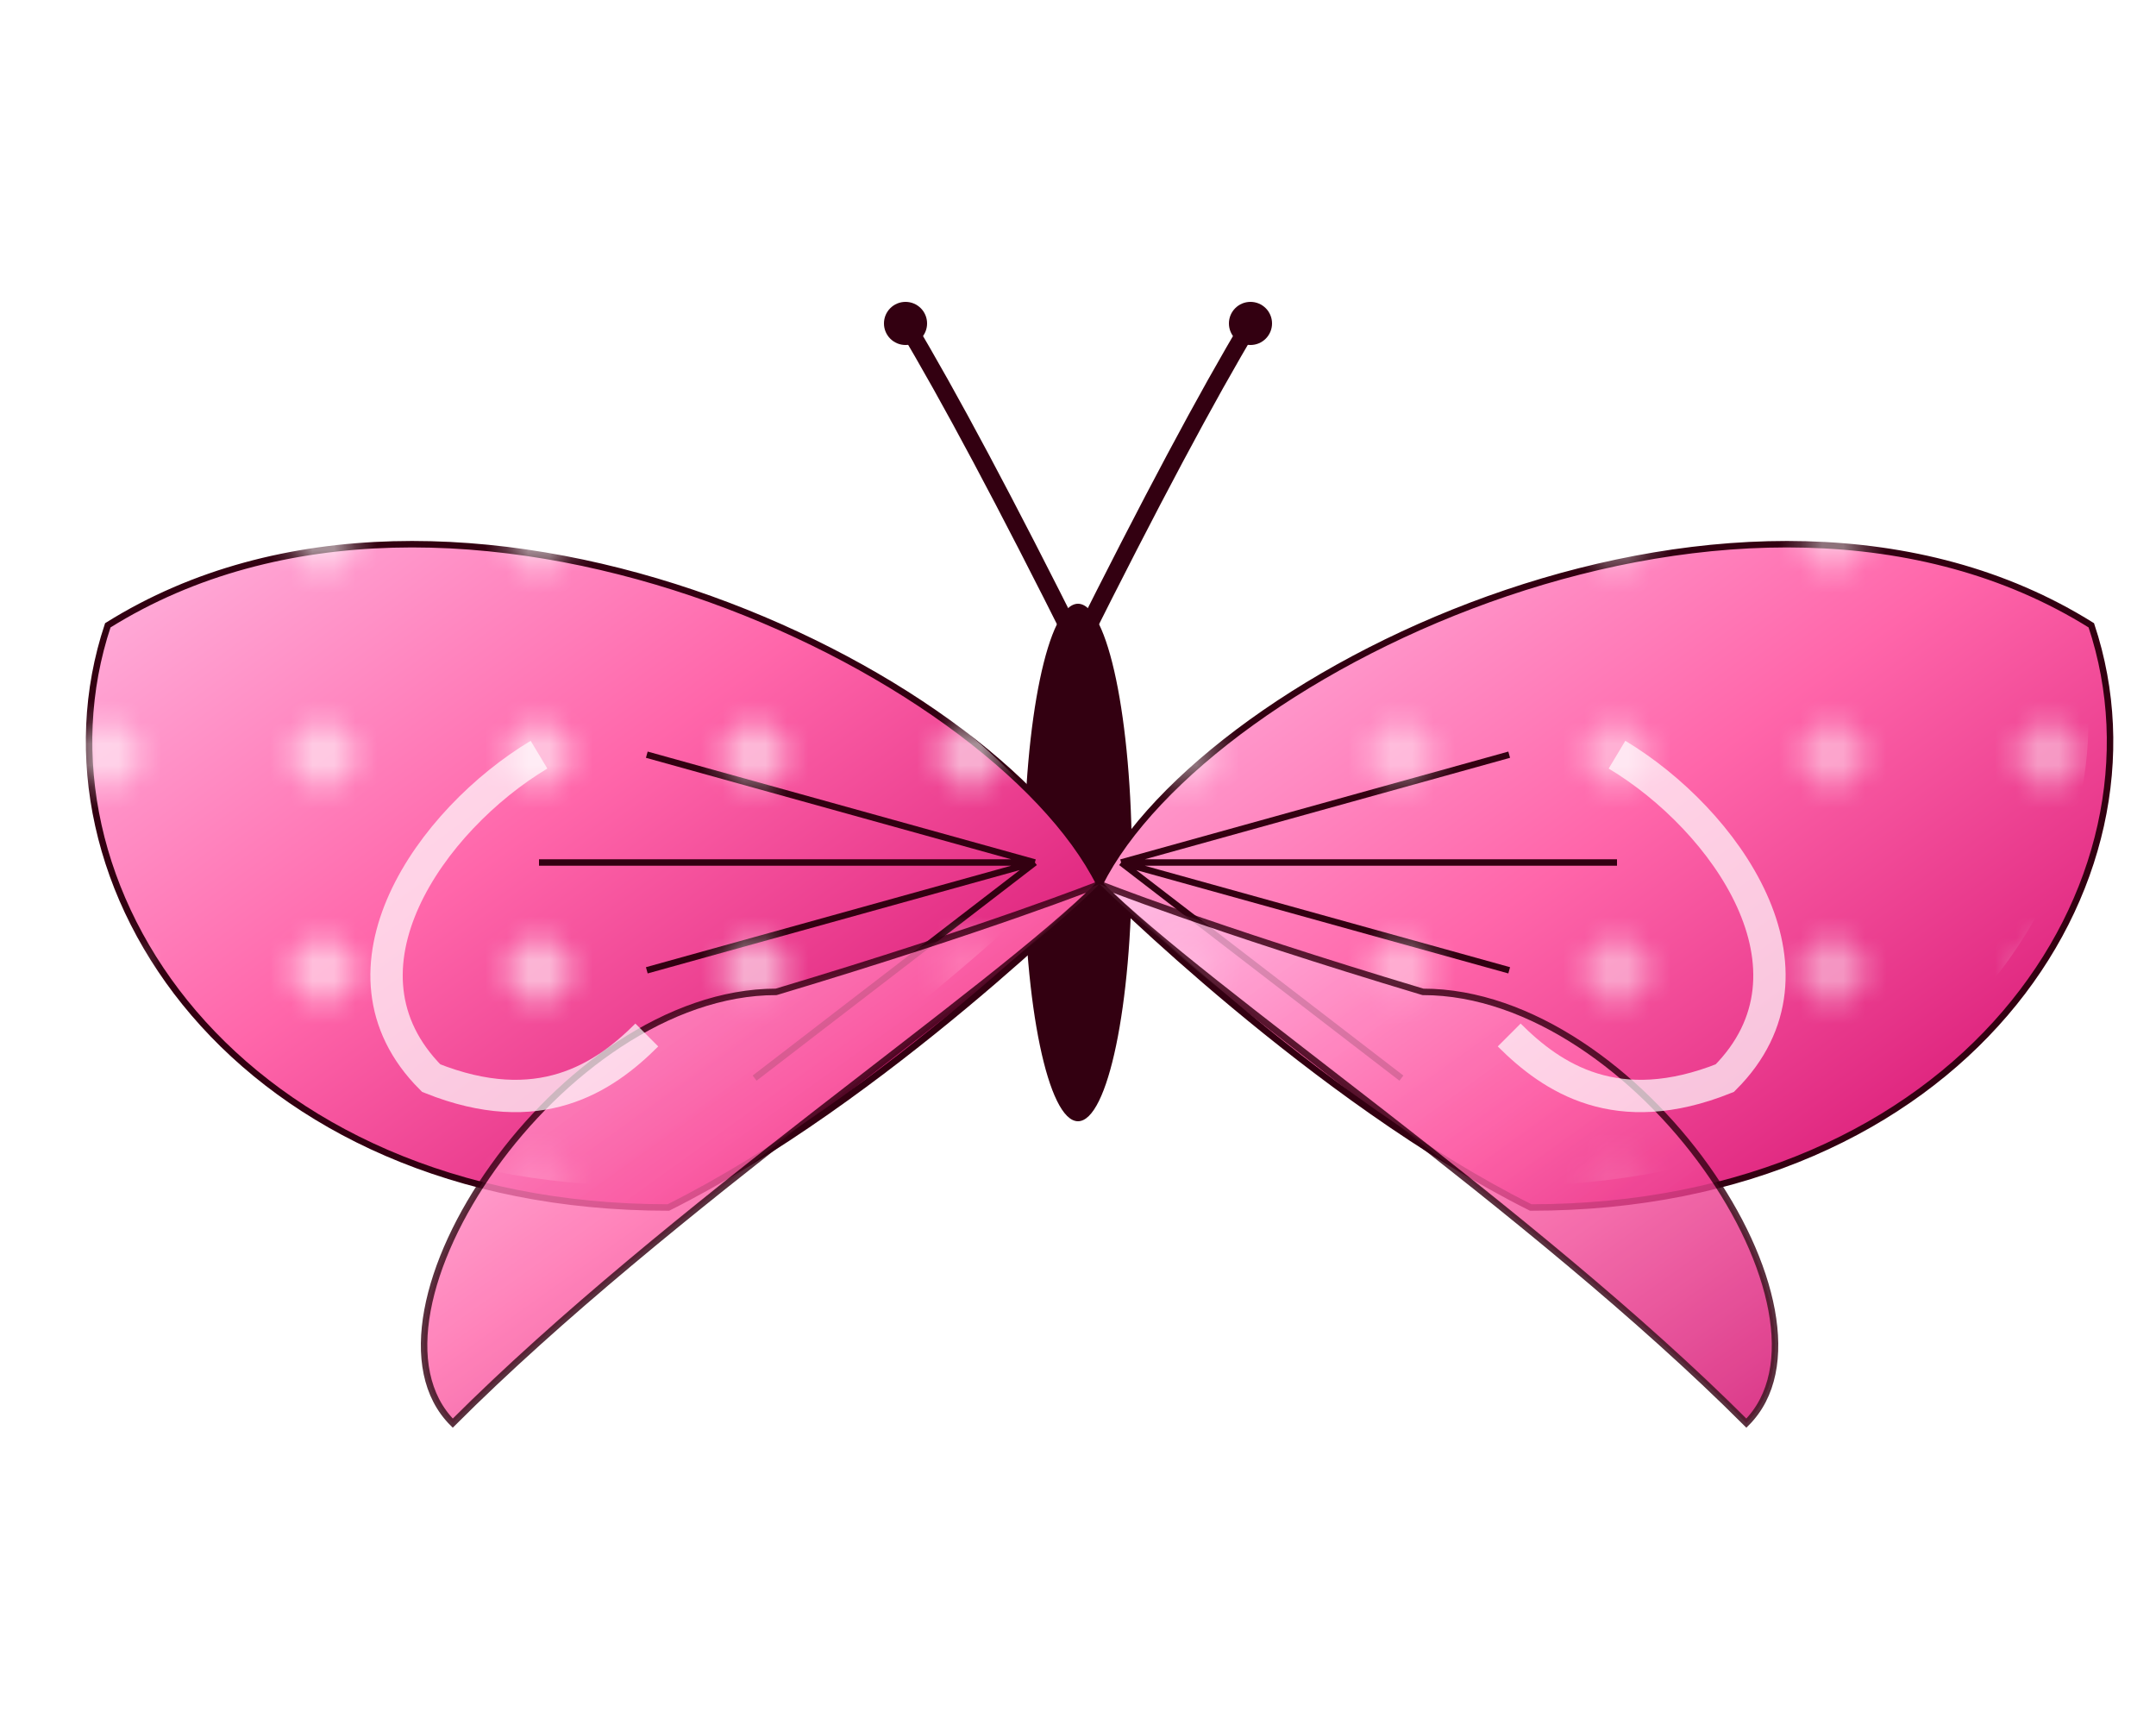 <svg xmlns="http://www.w3.org/2000/svg" viewBox="-50 -40 100 80">
  <!-- Level 2: Pink Rose Butterfly Inspired -->
  <defs>
    <linearGradient id="pinkWing" x1="0%" y1="0%" x2="100%" y2="100%">
      <stop offset="0%" stop-color="#FFCCEE"/>
      <stop offset="50%" stop-color="#FF66AA"/>
      <stop offset="100%" stop-color="#CC0066"/>
    </linearGradient>
    <filter id="shadow" x="-20%" y="-20%" width="140%" height="140%">
      <feGaussianBlur in="SourceAlpha" stdDeviation="2"/>
      <feOffset dx="1" dy="1" result="offsetblur"/>
      <feComponentTransfer>
        <feFuncA type="linear" slope="0.5"/>
      </feComponentTransfer>
      <feMerge>
        <feMergeNode/>
        <feMergeNode in="SourceGraphic"/>
      </feMerge>
    </filter>
    <pattern id="pinkDots" width="10" height="10" patternUnits="userSpaceOnUse">
      <circle cx="5" cy="5" r="1.5" fill="white" opacity="0.7"/>
    </pattern>
  </defs>
  
  <!-- Body -->
  <g transform="translate(0,0)">
    <!-- Butterfly Body -->
    <ellipse cx="0" cy="0" rx="2.5" ry="12" fill="#330011"/>
    
    <!-- Antennae -->
    <path d="M0,-10 Q-5,-20 -8,-25" fill="none" stroke="#330011" stroke-width="0.8"/>
    <path d="M0,-10 Q5,-20 8,-25" fill="none" stroke="#330011" stroke-width="0.8"/>
    <circle cx="-8" cy="-25" r="1" fill="#330011"/>
    <circle cx="8" cy="-25" r="1" fill="#330011"/>
    
    <!-- Forewings -->
    <path d="M0,0 C-5,-10 -30,-22 -46,-12 C-50,0 -40,15 -20,15 C-10,10 0,0 0,0 Z" 
          fill="url(#pinkWing)" 
          filter="url(#shadow)"
          stroke="#330011" 
          stroke-width="0.3"/>
    
    <path d="M0,0 C5,-10 30,-22 46,-12 C50,0 40,15 20,15 C10,10 0,0 0,0 Z" 
          fill="url(#pinkWing)" 
          filter="url(#shadow)"
          stroke="#330011" 
          stroke-width="0.3"/>
    
    <!-- Wing Patterns - Veins & Dots -->
    <path d="M-2,0 L-20,-5 M-2,0 L-25,0 M-2,0 L-20,5 M-2,0 L-15,10" 
          stroke="#330011" 
          stroke-width="0.3" 
          fill="none"/>
    
    <path d="M2,0 L20,-5 M2,0 L25,0 M2,0 L20,5 M2,0 L15,10" 
          stroke="#330011" 
          stroke-width="0.3" 
          fill="none"/>
          
    <!-- Wing Pattern -->
    <path d="M0,0 C-5,-10 -30,-22 -46,-12 C-50,0 -40,15 -20,15 C-10,10 0,0 0,0 Z" 
          fill="url(#pinkDots)"
          opacity="0.8"/>
          
    <path d="M0,0 C5,-10 30,-22 46,-12 C50,0 40,15 20,15 C10,10 0,0 0,0 Z" 
          fill="url(#pinkDots)"
          opacity="0.8"/>
    
    <!-- Hindwings -->
    <path d="M0,0 C-5,5 -20,15 -30,25 C-35,20 -25,5 -15,5 C-5,2 0,0 0,0 Z" 
          fill="url(#pinkWing)" 
          stroke="#330011" 
          stroke-width="0.3"
          opacity="0.9"
          filter="url(#shadow)"/>
    
    <path d="M0,0 C5,5 20,15 30,25 C35,20 25,5 15,5 C5,2 0,0 0,0 Z" 
          fill="url(#pinkWing)" 
          stroke="#330011" 
          stroke-width="0.3"
          opacity="0.9"
          filter="url(#shadow)"/>
    
    <!-- White Border on Wings -->
    <path d="M-25,-5 C-30,-2 -35,5 -30,10 C-25,12 -22,10 -20,8" 
          stroke="white" 
          stroke-width="1.5" 
          fill="none"
          opacity="0.7"/>
          
    <path d="M25,-5 C30,-2 35,5 30,10 C25,12 22,10 20,8" 
          stroke="white" 
          stroke-width="1.5" 
          fill="none"
          opacity="0.7"/>
  </g>
</svg>
